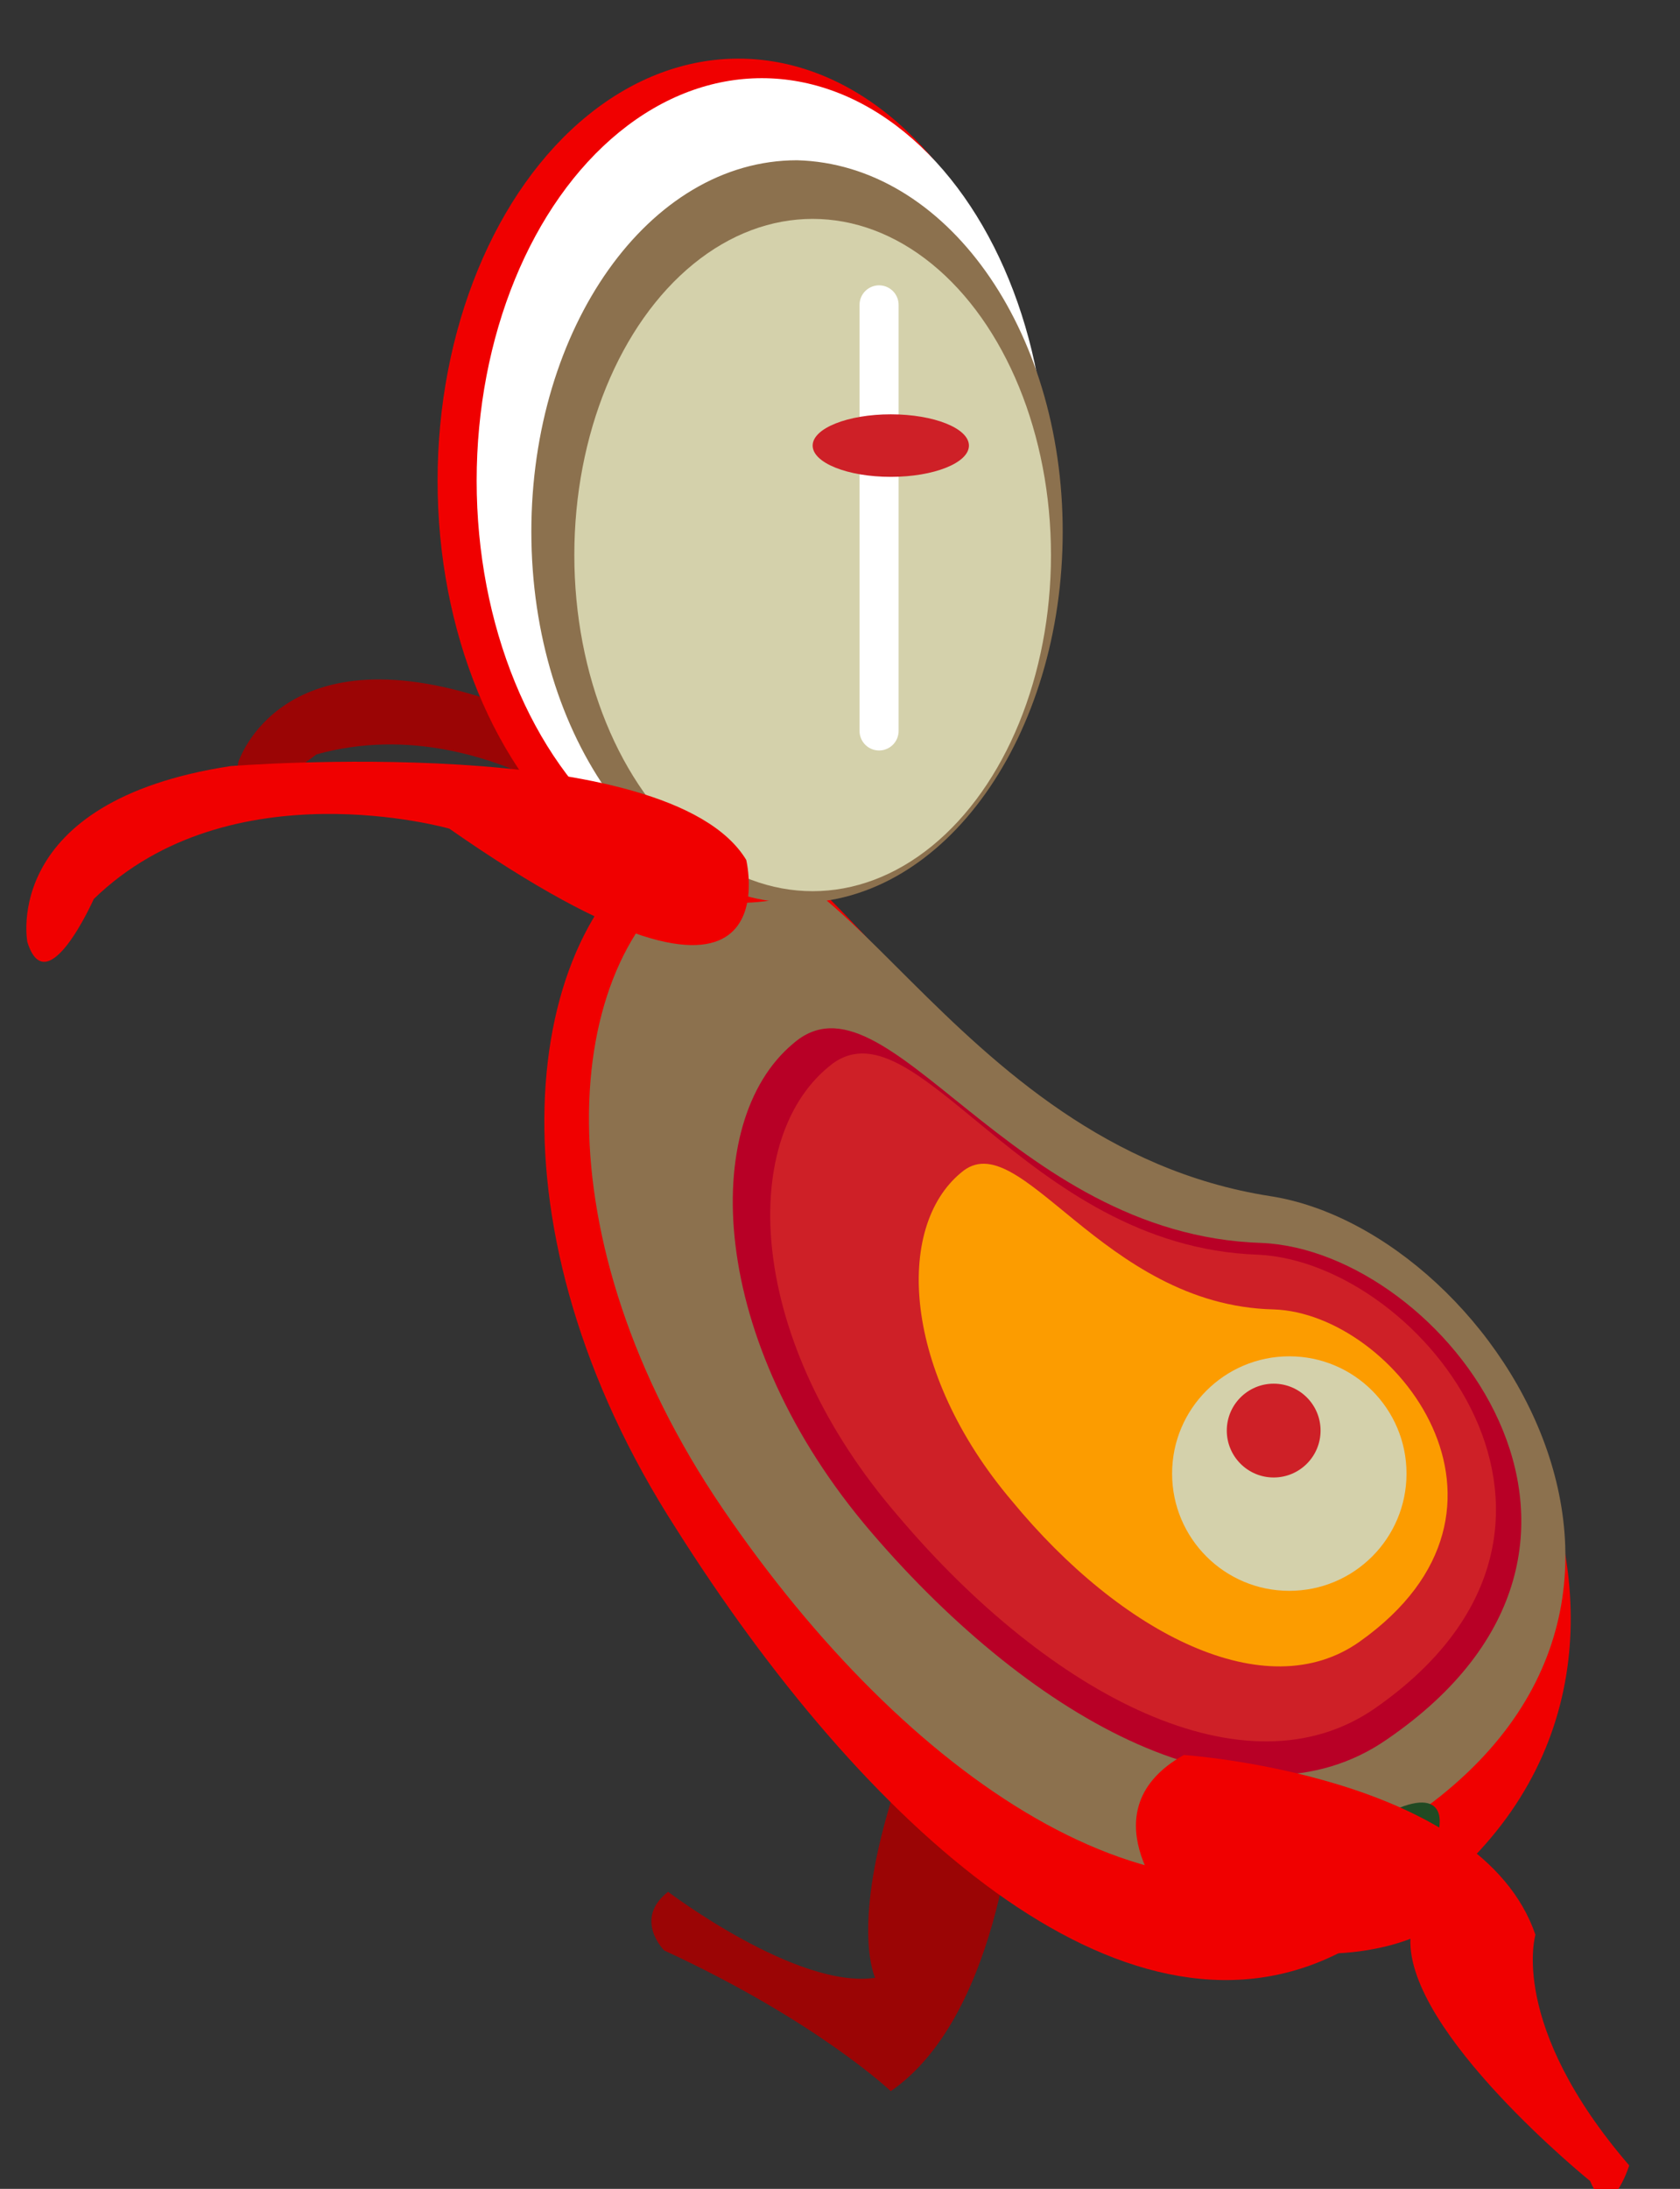 <?xml version="1.0" encoding="utf-8"?>
<!-- Generator: Adobe Illustrator 15.0.0, SVG Export Plug-In  -->
<!DOCTYPE svg PUBLIC "-//W3C//DTD SVG 1.1//EN" "http://www.w3.org/Graphics/SVG/1.1/DTD/svg11.dtd">
<svg version="1.1"
	 xmlns="http://www.w3.org/2000/svg" xmlns:xlink="http://www.w3.org/1999/xlink" xmlns:a="http://ns.adobe.com/AdobeSVGViewerExtensions/3.0/"
	 x="0px" y="0px" width="43px" height="56px" viewBox="-0.7 -1.5 43 56"
	 style="overflow:visible;enable-background:new -0.7 -1.5 43 56;" xml:space="preserve">
<rect x="-0.7" y="-1.5" width="43" height="56" fill="#333333" stroke="none"/>
<defs>
</defs>
<path style="fill:#9B0505;" d="M22.5,25.1c-0.2-3.9-10.4-8.6-10.4-8.6c-5.6-2-6.7,1.5-6.7,1.5c-0.3,1.6,2-0.2,2-0.2
	c4.7-1.3,8.8,2.8,8.8,2.8C21.1,30.4,22.5,25.1,22.5,25.1z"/>
<path style="fill:#9B0505;" d="M25.3,44.3c-1.8-2-3.2,0.3-3.2,0.3c-1,3.3-0.4,4.5-0.4,4.5c-2,0.3-5.3-2.2-5.3-2.2
	c-0.9,0.7-0.1,1.5-0.1,1.5c3.9,1.8,5.8,3.6,5.8,3.6C25,50,25.3,44.3,25.3,44.3z"/>
<path style="fill:#F00000;" d="M31.9,29.5c6.3,1.2,12.6,13.6,1.6,19c-5.5,2.7-12.1-3.3-16.9-10.9C11.7,30,12.6,22.3,16.4,20
	C20.1,17.7,23,27.8,31.9,29.5z"/>
<path style="fill:#8C714E;" d="M31.8,29.1c5.9,0.9,12.4,11.3,2.3,16.7C29,48.4,22.5,44,17.8,37.1s-4.2-14-0.7-16.3
	C20.5,18.5,23.5,27.8,31.8,29.1z"/>
<path style="fill:#B80026;" d="M31.6,30.3c4.6,0.2,10.5,7.7,3.2,12.7c-3.6,2.5-9-0.4-13.2-5.3c-4.2-4.9-4.4-10.5-2-12.5
	C22,23.1,25.1,30.1,31.6,30.3z"/>
<path style="fill:#CE2027;" d="M31.5,30.6c4.2,0.2,9.6,7,3,11.6c-3.3,2.3-8.3-0.3-12.2-4.9c-3.9-4.5-4.1-9.6-1.8-11.5
	C22.7,23.9,25.5,30.4,31.5,30.6z"/>
<path style="fill:#FC9C00;" d="M31.9,32c3.1,0.1,7,5.1,2.2,8.5c-2.4,1.7-6.1-0.2-8.9-3.6c-2.8-3.3-3-7-1.3-8.4
	C25.4,27.2,27.5,31.9,31.9,32z"/>
<ellipse style="fill:#F00000;" cx="18.2" cy="10.8" rx="7.7" ry="10.8"/>
<ellipse style="fill:#FFFFFF;" cx="18.8" cy="10.8" rx="7.3" ry="10.3"/>
<path style="fill:#8C714E;" d="M26.5,12.1c0,5.2-3,9.5-6.8,9.5c-3.7,0-6.8-4.2-6.8-9.5c0-5.2,3-9.5,6.8-9.5
	C23.5,2.7,26.5,6.9,26.5,12.1z"/>
<ellipse style="fill:#D4D1AB;" cx="20.1" cy="12.7" rx="6.1" ry="8.6"/>
<path style="fill:#214A23;" d="M32.8,47.6c2.3,1.1,4.9-4,2.2-2.8c-0.5,0.2-0.5,0.8-1.2,0.9c-0.8,0.1-1.1-0.4-1.8-0.2
	c-2.2,0.7-0.5,2.2,0.9,2.2"/>
<path style="fill:#F00000;" d="M29.6,43.4c-2.5,1.4-0.4,3.8-0.4,3.8c3.2,2.2,6.2,0.9,6.2,0.9c-0.1,2.4,4.6,6.2,4.6,6.2
	c0.5,1.2,1-0.4,1-0.4c-3.1-3.6-2.4-5.9-2.4-5.9C37.2,43.9,29.6,43.4,29.6,43.4z"/>
<path style="fill:#F00000;" d="M18.4,20.5c-2-3.3-13.2-2.4-13.2-2.4C-0.7,19,0,22.6,0,22.6c0.5,1.6,1.7-1.1,1.7-1.1
	c3.5-3.4,9.1-1.8,9.1-1.8C19.7,25.9,18.4,20.5,18.4,20.5z"/>
<circle style="fill:#D4D1AB;" cx="32.3" cy="36.2" r="3"/>
<circle style="fill:#CE2027;" cx="31.9" cy="35.1" r="1.2"/>
<line style="fill:none;stroke:#FFFFFF;stroke-linecap:round;stroke-miterlimit:10;" x1="21.8" y1="6.3" x2="21.8" y2="17.2"/>
<ellipse style="fill:#CE2027;" cx="22.1" cy="9.9" rx="2" ry="0.8"/>
</svg>
